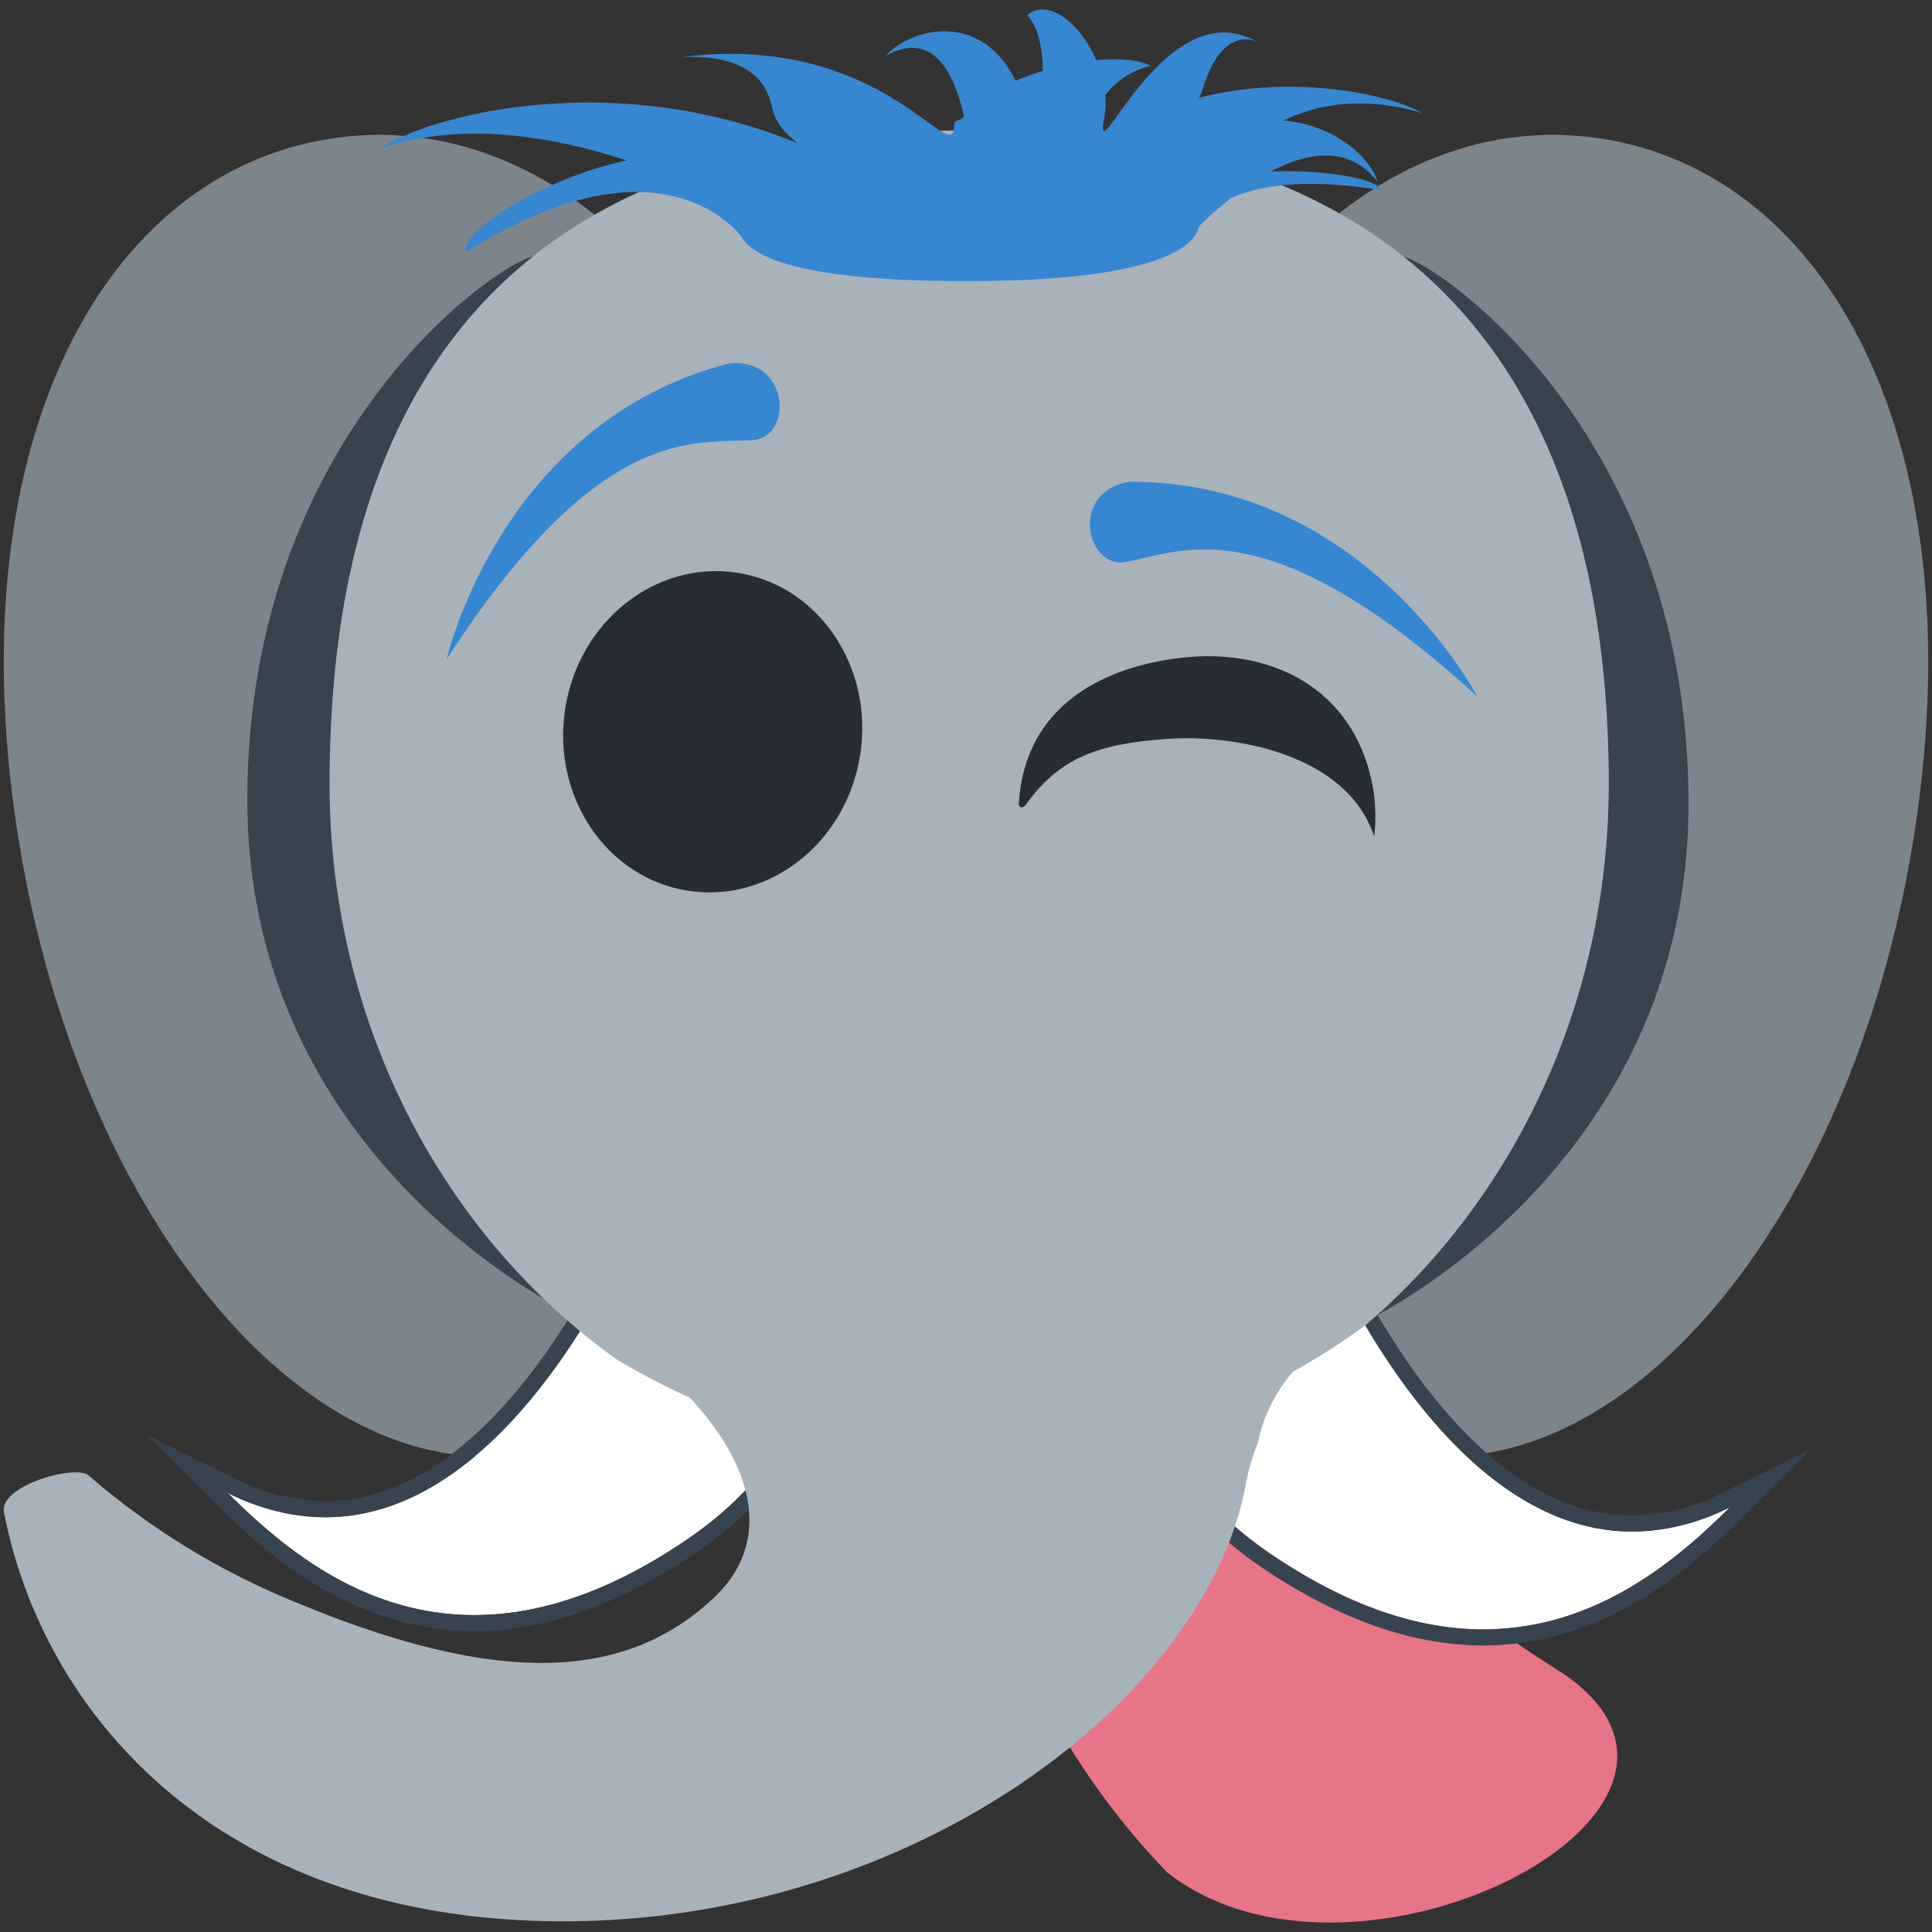 <svg id="Ebene_1" data-name="Ebene 1" xmlns="http://www.w3.org/2000/svg" viewBox="0 0 256 256"><rect x="0" y="0" width="256" height="256" fill="#333333" stroke="none"/><defs><style>.cls-1{fill:#e67587;}.cls-2{fill:#7d858c;}.cls-3{fill:#37434e;}.cls-4{fill:#fff;}.cls-5{fill:#a7b2bb;}.cls-6{fill:#3687cf;}.cls-7{fill:#282c36;}</style></defs><title>Zeichenfläche 4</title><path class="cls-1" d="M207.13,221.76c26.63,18.19-27.8,45.76-52.46,26.35A98.25,98.25,0,0,1,128.42,196l44.49-22.43C171.28,196.2,188,209.64,207.13,221.76Z"/><path class="cls-2" d="M2.13,109.06c7.51,50.88,37.72,88.28,67.48,83.53S117.4,142.76,109.9,91.88,73.37,13.66,43.61,18.4-5.38,58.18,2.13,109.06Z"/><path class="cls-2" d="M253.87,109.06c-7.51,50.88-37.72,88.28-67.48,83.53S138.6,142.76,146.1,91.88s36.53-78.22,66.29-73.48S261.38,58.18,253.87,109.06Z"/><path class="cls-3" d="M185.9,34l-5.16,141.18s43-20,43-68.68S190.73,35,185.9,34Z"/><path class="cls-3" d="M70.61,34,75.77,174.1s-43-19.88-43-68.15S65.78,34.94,70.61,34Z"/><path class="cls-4" d="M172.91,159.28s21.36,57.69,56.31,40.44c-11.37,11.36-30.95,26.57-61,6.1S154.15,151.25,172.91,159.28Z"/><path class="cls-3" d="M167.29,158.08a14.26,14.26,0,0,1,5.62,1.2s16.17,43.66,43.38,43.66a29.06,29.06,0,0,0,12.93-3.22c-7.3,7.29-18,16.18-32.65,16.18-8.17,0-17.57-2.76-28.31-10.08-26.95-18.38-16.88-47.74-1-47.74m0-2.13h0c-7.5,0-14.06,5.56-16.72,14.16-3.08,10-.61,25.8,16.49,37.47,10.16,6.93,20.09,10.45,29.51,10.45,15.55,0,26.94-9.59,34.15-16.81l9.15-9.14-11.6,5.72a26.9,26.9,0,0,1-12,3c-25.43,0-41.23-41.84-41.39-42.26l-.31-.86-.85-.36a16.3,16.3,0,0,0-6.45-1.37Z"/><path class="cls-4" d="M86.49,157.4s-21.37,57.69-56.32,40.43c11.37,11.37,30.95,26.58,61,6.1S105.24,149.37,86.49,157.4Z"/><path class="cls-3" d="M92.1,156.2c15.91,0,26,29.35-1,47.73C80.4,211.26,71,214,62.83,214c-14.67,0-25.36-8.89-32.66-16.19a28.93,28.93,0,0,0,12.93,3.22c27.21,0,43.39-43.65,43.39-43.65a14.18,14.18,0,0,1,5.61-1.2m0-2.14a16.38,16.38,0,0,0-6.45,1.38l-.84.36-.32.86c-.16.42-16,42.26-41.39,42.26a27,27,0,0,1-12-3l-11.6-5.73,9.15,9.15c7.21,7.22,18.61,16.81,34.16,16.81,9.41,0,19.34-3.52,29.51-10.46,17.1-11.66,19.56-27.47,16.48-37.47-2.66-8.6-9.22-14.16-16.72-14.16Z"/><path class="cls-5" d="M213.17,103.85c0-50.48-22.9-86.57-84.75-86.57-62.46,0-84.75,36.09-84.75,86.57,0,31.82,15.07,59.83,37.93,76.2A89.38,89.38,0,0,0,181,175.54C200.6,158.79,213.17,132.91,213.17,103.85Z"/><path class="cls-5" d="M179.52,155.73c0-16.94-14.1-30.68-51.13-30.68s-51.12,13.74-51.12,30.68c0,8.66-10,7.51-1.5,18.37,1.9,2.43,13.35,8.77,14.58,10,9.73,9.8,12,20.16,4.43,27.43-12.2,11.68-30,12-58.64-.52a98.31,98.31,0,0,1-24.39-15.5C10,194-.16,196.85.53,200.4c5.31,27.22,29,54.18,74.1,54.18,46.58,0,85.12-29.47,90.42-57.78a28.59,28.59,0,0,1,1.61-5.59,20.83,20.83,0,0,1,7.15-11.88,46.48,46.48,0,0,0,7.2-5.17C187.07,168.47,179.52,161.85,179.52,155.73Z"/><path class="cls-6" d="M168.4,22.72c4.86-2.57,10.31-3.53,14.16,1.38-1-3.26-5.74-7.56-12.48-8.13,4.64-2.24,10.7-3.24,18.34-1-4.72-2.73-17.93-5.11-29.52-2,.23-.56.45-1.12.62-1.65,2.59-8,6.82-5.89,7.1-5.74C154.38-1.52,144.8,23.88,146.3,15.73a11.68,11.68,0,0,0,.14-3.12,10.74,10.74,0,0,1,6.05-3.89c-1.7-.84-4.32-1-7.23-.75-2.13-5-6.55-8.33-9.14-5.92,1.46,1.5,2,4.2,2.07,7.35a36,36,0,0,0-3.62,1.31c-4.56-9.3-13.76-7.08-17.25-3.29,6.19-3.46,9.07,2,10.41,8-.53.75-1.31.37-1.31,1.15,0,6.28-9.41-12.73-36.73-8.92.62-.08,9.93-1.13,12.19,5.15.9,2.51.38,3.37,3.8,6.19-25-10.34-49.65-3.34-55,.59C61.48,16,73.6,18.16,83,21.25c-12.87,2.92-22.55,10.26-21.12,12.1,24.19-15.27,34.74-4.07,36.37-2,1.43,2.65,7.67,5.91,29.84,5.9,25.06,0,30.28-4.54,30.78-7.27a46.51,46.51,0,0,1,4.31-3.77c3.66-1.61,9.69-2.62,19.57-1.06C183.14,24,176.49,22.42,168.4,22.72Z"/><path class="cls-7" d="M154.76,97.9c8.25-.58,23.5,1.72,27.28,12.8.15.45.36-3.24,0-5.64-2.14-13.93-13.91-19.71-26.83-17.73C144.07,89,135.63,95,135,106.54c0,.54.57.57.88.14C140.35,100.46,145.36,98.55,154.76,97.9Z"/><ellipse class="cls-7" cx="94.43" cy="96.96" rx="21.32" ry="19.78" transform="translate(-15.72 175.6) rotate(-81.28)"/><path class="cls-6" d="M59.19,87.33S66.37,56,96.53,48.17c8.13-.9,8.65,9.8,3.15,10.16C92,58.82,79.48,56,59.19,87.33Z"/><path class="cls-6" d="M195.75,92.29s-14.85-28.47-46-28.46c-8.09,1.18-5.9,11.67-.48,10.62C156.85,73,168.2,67.1,195.75,92.29Z"/></svg>